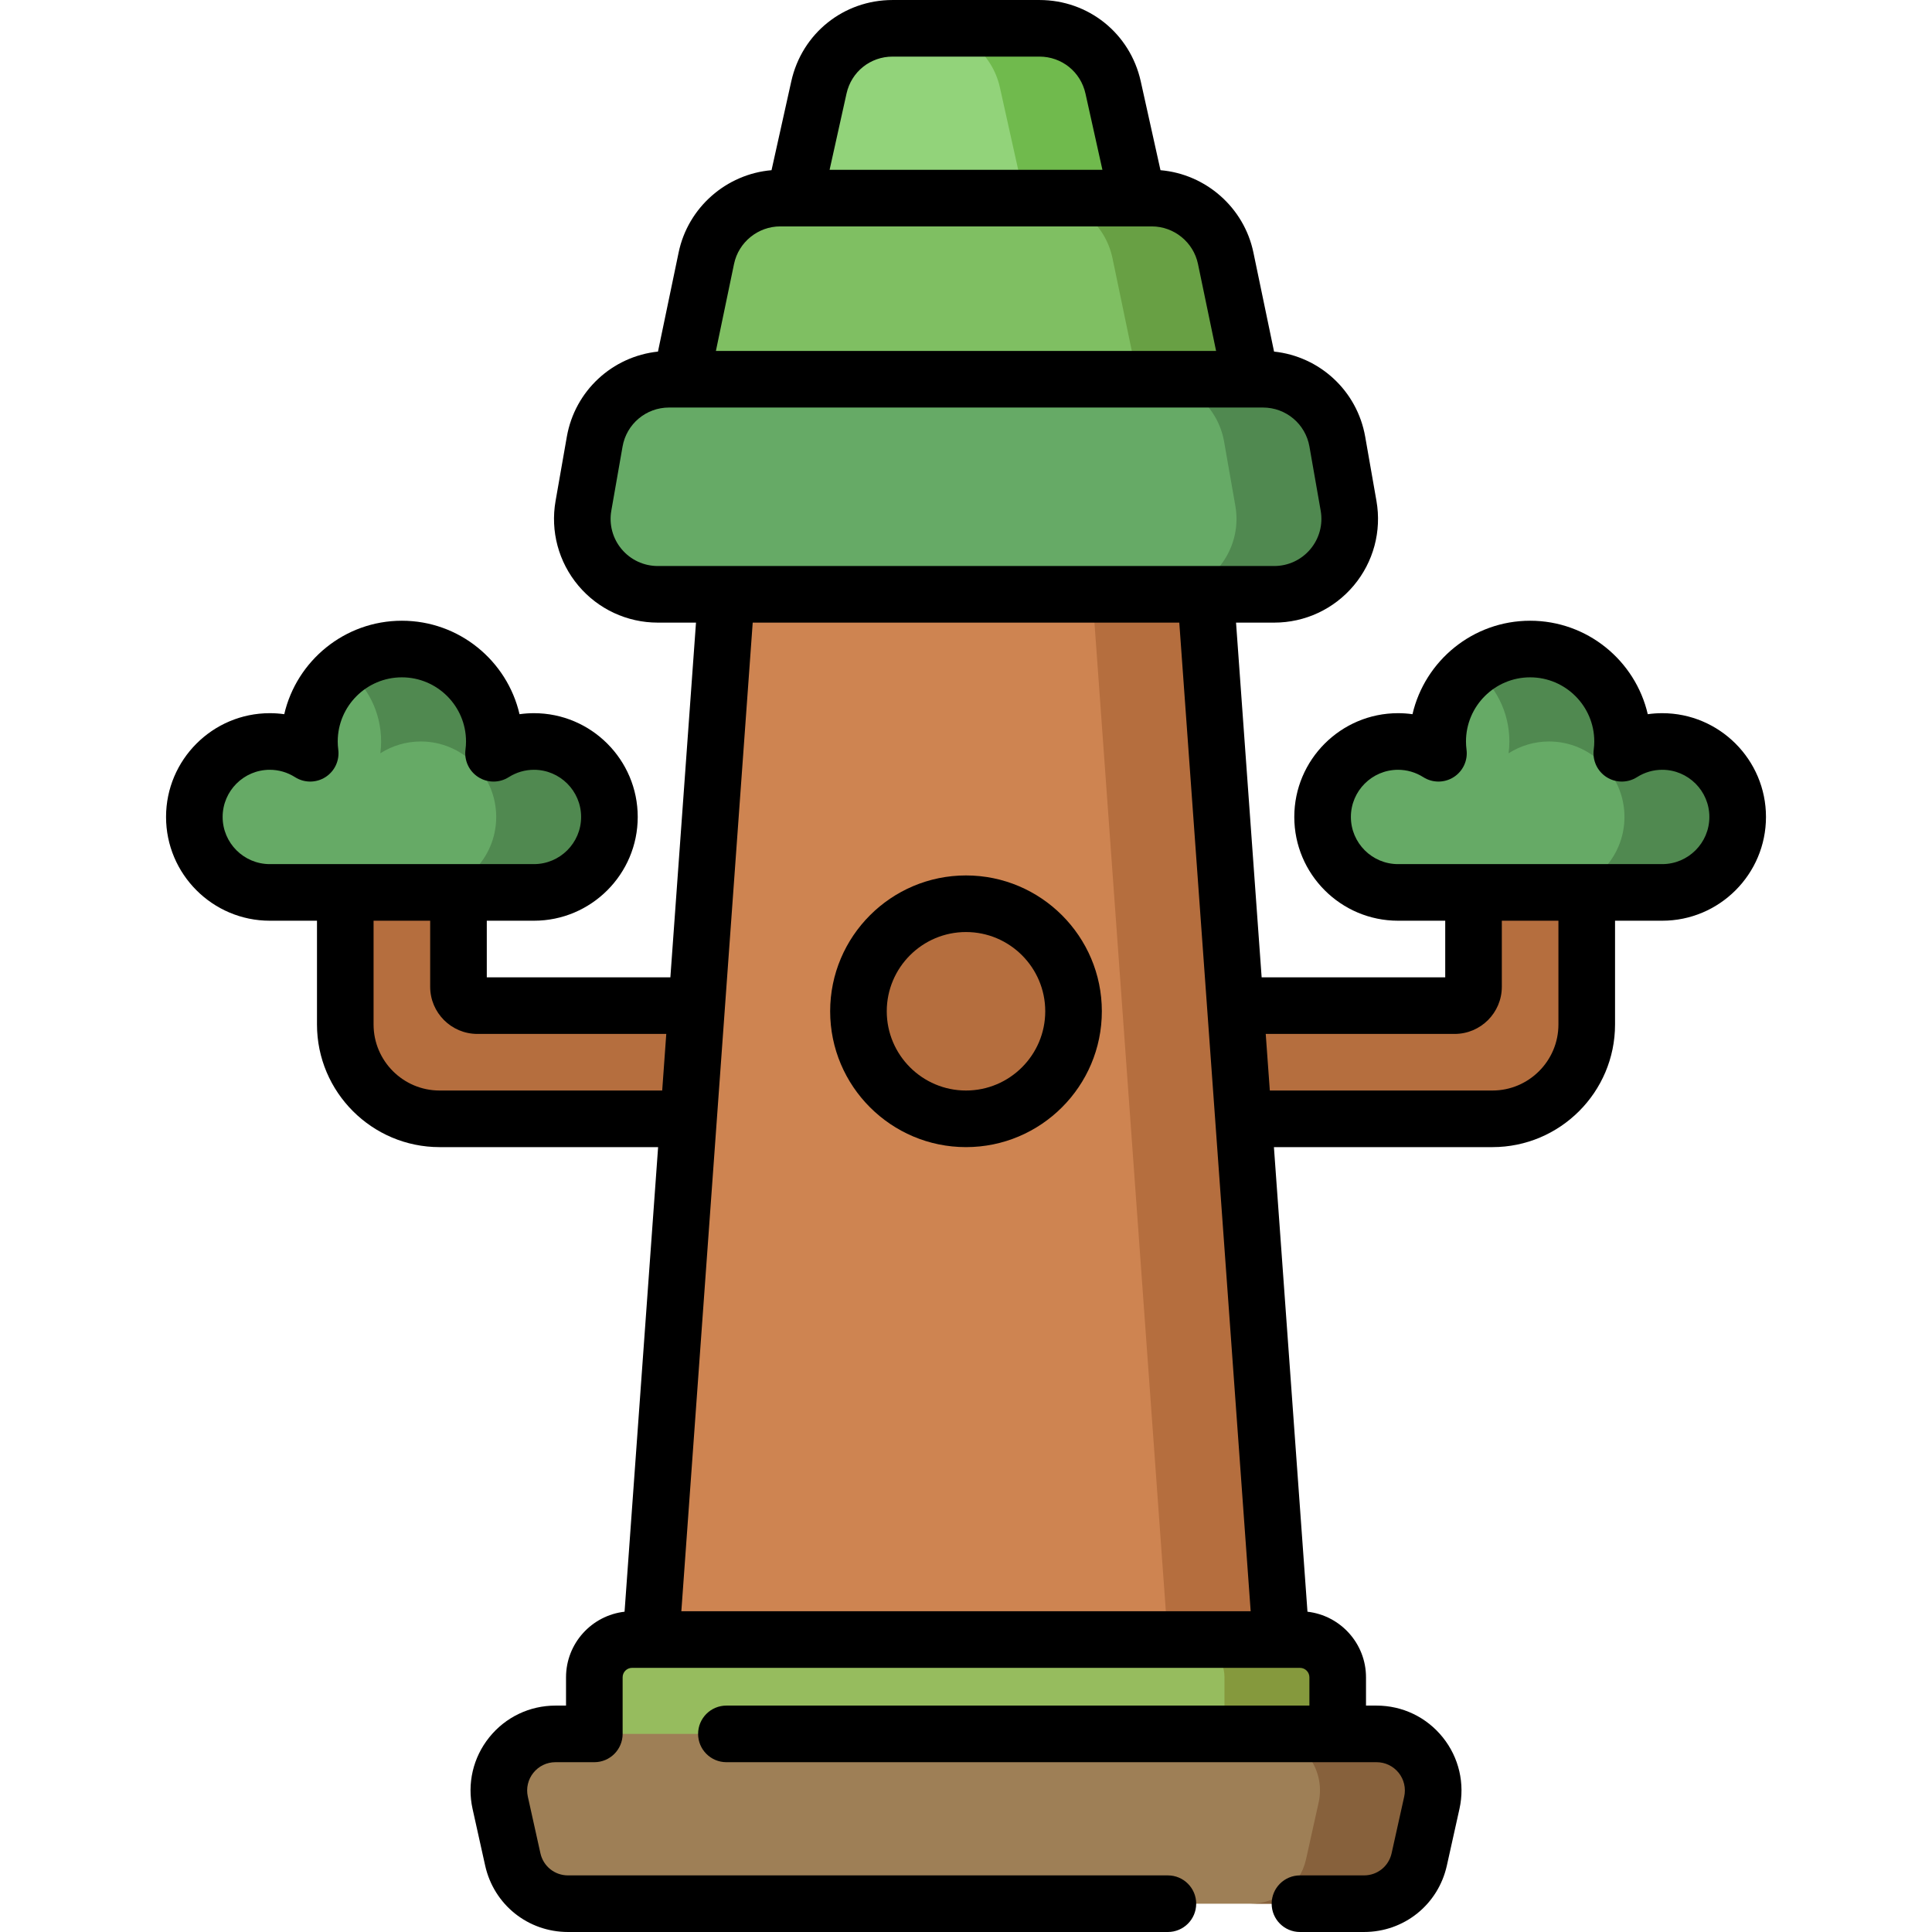 <?xml version="1.0" encoding="UTF-8"?>
<!DOCTYPE svg PUBLIC '-//W3C//DTD SVG 1.0//EN'
          'http://www.w3.org/TR/2001/REC-SVG-20010904/DTD/svg10.dtd'>
<svg contentScriptType="text/ecmascript" width="100pt" xmlns:xlink="http://www.w3.org/1999/xlink" zoomAndPan="magnify" contentStyleType="text/css" height="100.0pt" viewBox="-44 0 512 512.001" preserveAspectRatio="xMidYMid meet" xmlns="http://www.w3.org/2000/svg" version="1.0"
><path style="fill:#b56e3e;" d="m376.5 237.5v34c0 13.809-11.191 25-25 25h-85.75v-30h75.75c2.762 0 5-2.238 5-5v-36.75l30.082.066zm0 0"
  /><path style="fill:#b56e3e;" d="m77.5 225.5v36c0 2.762 2.238 5 5 5h72.332v30h-82.332c-13.805 0-25-11.191-25-25v-46.082zm0 0"
  /><path style="fill:#ce8451;" d="m148.5 157.5-20 277 10.5 10h148l8.5-10-20-277v-12.625h-127.25zm0 0"
  /><path style="fill:#b56e3e;" d="m295.5 434.5-8.5 10h-30l8.5-10-20-277v-12.621h30v12.621zm0 0"
  /><path style="fill:#96bc5e;" d="m310.5 479.5v-35c0-5.523-4.477-10-10-10h-177c-5.523 0-10 4.477-10 10v35zm0 0"
  /><path style="fill:#85993d;" d="m310.5 444.5v35h-30v-35c0-5.52-4.48-10-10-10h30c5.52 0 10 4.48 10 10zm0 0"
  /><path style="fill:#9e7f56;" d="m320.801 459.5c9.598 0 16.727 8.887 14.645 18.254l-3.332 15c-1.527 6.863-7.613 11.746-14.645 11.746h-210.934c-7.031 0-13.121-4.883-14.645-11.746l-3.332-15c-2.082-9.367 5.047-18.254 14.641-18.254zm0 0"
  /><path style="fill:#87613c;" d="m335.441 477.75-3.332 15c-1.52 6.871-7.609 11.75-14.641 11.75h-30c7.031 0 13.121-4.879 14.641-11.75l2.941-13.25.391-1.75c2.09-9.359-5.039-18.25-14.641-18.25h30c9.602 0 16.73 8.891 14.641 18.25zm0 0"
  /><path style="fill:#6a6;" d="m396.5 236.5c11.047 0 20-8.953 20-20s-8.953-20-20-20c-3.941 0-7.609 1.156-10.703 3.125.129-1.023.203-2.066.203-3.125 0-13.531-10.969-24.5-24.5-24.5s-24.5 10.969-24.5 24.5c0 1.059.074 2.102.207 3.125-3.098-1.969-6.766-3.125-10.707-3.125-11.047 0-20 8.953-20 20s8.953 20 20 20zm0 0"
  /><path style="fill:#6a6;" d="m27.5 236.5c-11.047 0-20-8.953-20-20s8.953-20 20-20c3.945 0 7.609 1.156 10.707 3.125-.133-1.023-.207-2.066-.207-3.125 0-13.531 10.969-24.5 24.5-24.5s24.5 10.969 24.5 24.5c0 1.059-.074 2.102-.203 3.125 3.098-1.969 6.762-3.125 10.703-3.125 11.047 0 20 8.953 20 20s-8.953 20-20 20zm0 0"
  /><path style="fill:#92d37a;" d="m166.5 52.5 6.52-29.34c2.035-9.148 10.152-15.66 19.523-15.66h38.914c9.375 0 17.492 6.512 19.523 15.66l6.52 29.34v17.168h-91zm0 0"
  /><path style="fill:#7fbf62;" d="m287.5 100.5-6.684-32.078c-1.93-9.273-10.105-15.922-19.578-15.922h-98.477c-9.473 0-17.645 6.648-19.578 15.922l-6.684 32.078v23.168h151zm0 0"
  /><path style="fill:#6a6;" d="m293.688 157.5h-163.371c-12.43 0-21.848-11.215-19.699-23.457l2.98-17c1.68-9.566 9.988-16.543 19.699-16.543h157.406c9.711 0 18.02 6.977 19.699 16.543l2.98 17c2.148 12.242-7.27 23.457-19.695 23.457zm0 0"
  /><path style="fill:#b56e3e;" d="m240.5 268c0 15.738-12.758 28.5-28.5 28.5-15.738 0-28.5-12.762-28.5-28.5s12.762-28.5 28.5-28.5c15.742 0 28.5 12.762 28.5 28.5zm0 0"
  /><path style="fill:#70ba4d;" d="m257.5 52.5h-30l-6.52-29.34c-2.031-9.148-10.148-15.66-19.52-15.66h30c9.371 0 17.488 6.512 19.52 15.66zm0 0"
  /><path style="fill:#68a044;" d="m287.5 100.5h-30l-6.418-30.828-.262-1.25c-1.941-9.273-10.109-15.922-19.578-15.922h30c9.469 0 17.637 6.648 19.578 15.922zm0 0"
  /><g style="fill:#508950;"
  ><path d="m293.691 157.5h-30c12.418 0 21.84-11.219 19.688-23.461l-1.82-10.367-1.156-6.633c-1.684-9.559-9.98-16.539-19.703-16.539h30c9.723 0 18.02 6.98 19.703 16.539l2.977 17c2.152 12.242-7.27 23.461-19.688 23.461zm0 0"
    /><path d="m416.5 216.5c0 11.051-8.949 20-20 20h-30c11.051 0 20-8.949 20-20s-8.949-20-20-20c-3.941 0-7.609 1.16-10.711 3.129.141-1.027.211-2.07.211-3.129 0-7.879-3.719-14.891-9.5-19.359 4.141-3.23 9.352-5.141 15-5.141 13.531 0 24.5 10.969 24.5 24.5 0 1.059-.07 2.102-.211 3.129 3.102-1.969 6.77-3.129 10.711-3.129 11.051 0 20 8.949 20 20zm0 0"
    /><path d="m117.5 216.5c0 11.051-8.949 20-20 20h-30c11.051 0 20-8.949 20-20s-8.949-20-20-20c-3.941 0-7.609 1.16-10.711 3.129.141-1.027.211-2.07.211-3.129 0-7.879-3.719-14.891-9.5-19.359 4.141-3.23 9.352-5.141 15-5.141 13.531 0 24.5 10.969 24.5 24.5 0 1.059-.07 2.102-.211 3.129 3.102-1.969 6.77-3.129 10.711-3.129 11.051 0 20 8.949 20 20zm0 0"
  /></g
  ><path d="m396.5 189c-1.285 0-2.562.09-3.824.27-3.285-14.176-16.016-24.77-31.176-24.77-15.156 0-27.887 10.594-31.176 24.77-1.262-.18-2.539-.27-3.824-.27-15.164 0-27.5 12.336-27.5 27.5s12.336 27.5 27.5 27.5h12.5v15h-48.652l-6.785-94h10.125c8.145 0 15.82-3.578 21.059-9.812 5.238-6.238 7.434-14.418 6.027-22.441l-2.98-17c-2.141-12.203-12.074-21.293-24.156-22.574l-5.477-26.281c-2.484-11.926-12.645-20.773-24.621-21.789l-5.234-23.566c-2.82-12.68-13.859-21.535-26.848-21.535h-38.914c-12.988 0-24.027 8.855-26.844 21.535l-5.238 23.566c-11.973 1.016-22.133 9.863-24.617 21.789l-5.477 26.281c-12.082 1.281-22.016 10.371-24.156 22.574l-2.98 17c-1.41 8.023.789 16.203 6.027 22.441 5.238 6.234 12.914 9.812 21.059 9.812h10.125l-6.789 94h-48.652v-15h12.5c15.164 0 27.5-12.336 27.5-27.5s-12.336-27.5-27.5-27.5c-1.285 0-2.562.09-3.824.27-3.285-14.176-16.016-24.77-31.176-24.77-15.156 0-27.887 10.594-31.176 24.77-1.262-.18-2.539-.27-3.824-.27-15.164 0-27.5 12.336-27.5 27.5s12.336 27.5 27.5 27.5h12.5v27.5c0 17.922 14.582 32.5 32.5 32.5h57.902l-8.891 123.121c-8.715.992-15.512 8.402-15.512 17.379v7.5h-2.801c-6.859 0-13.258 3.07-17.551 8.422-4.293 5.352-5.902 12.262-4.414 18.961l3.332 15c2.309 10.371 11.34 17.617 21.969 17.617h158.965c4.141 0 7.5-3.359 7.5-7.5s-3.359-7.5-7.5-7.5h-158.965c-3.543 0-6.555-2.414-7.324-5.871l-3.332-15c-.496-2.234.039-4.539 1.469-6.32 1.434-1.785 3.566-2.809 5.852-2.809h10.301c4.141 0 7.5-3.359 7.5-7.5v-15c0-1.379 1.121-2.5 2.5-2.5h177c1.379 0 2.5 1.121 2.5 2.5v7.5h-154.5c-4.141 0-7.5 3.359-7.5 7.5s3.359 7.5 7.5 7.5h172.301c2.285 0 4.418 1.023 5.852 2.809 1.43 1.781 1.965 4.086 1.469 6.32l-3.332 15c-.77 3.457-3.777 5.871-7.32 5.871h-16.969c-4.141 0-7.5 3.359-7.5 7.5 0 4.145 3.359 7.5 7.5 7.5h16.969c10.625 0 19.656-7.242 21.961-17.617l3.336-15c1.488-6.699-.121-13.609-4.414-18.961-4.293-5.352-10.688-8.422-17.551-8.422h-2.801v-7.5c0-8.977-6.797-16.387-15.512-17.379l-8.891-123.121h57.902c17.922 0 32.5-14.578 32.5-32.5v-27.5h12.5c15.164 0 27.5-12.336 27.5-27.5s-12.336-27.5-27.5-27.5zm-203.957-174h38.914c5.902 0 10.922 4.023 12.203 9.789l4.492 20.211h-72.301l4.488-20.211c1.281-5.766 6.301-9.789 12.203-9.789zm-29.781 45h3.609.039 91.066.02.027 3.715c5.891 0 11.035 4.184 12.238 9.949l4.801 23.051h-132.555l4.805-23.051c1.199-5.766 6.348-9.949 12.234-9.949zm-42.02 85.539c-2.379-2.836-3.379-6.551-2.738-10.199l2.98-17c1.051-5.992 6.23-10.34 12.312-10.34h3.168.039 150.953.035.031 3.18c6.082 0 11.262 4.348 12.312 10.34l2.98 17c.641 3.648-.359 7.363-2.738 10.199-2.383 2.836-5.871 4.461-9.574 4.461h-163.367c-3.703 0-7.191-1.625-9.574-4.461zm147.781 19.461 18.918 262h-150.879l18.914-262zm-253.523 51.5c0-6.895 5.609-12.5 12.5-12.5 2.359 0 4.672.676 6.684 1.953 2.453 1.562 5.59 1.562 8.043.004 2.453-1.559 3.789-4.395 3.418-7.281-.098-.766-.145-1.477-.145-2.176 0-9.375 7.625-17 17-17s17 7.625 17 17c0 .699-.047 1.41-.145 2.176-.367 2.887.965 5.723 3.418 7.281 2.457 1.559 5.59 1.559 8.047-.004 2.012-1.277 4.32-1.953 6.68-1.953 6.895 0 12.5 5.605 12.5 12.5s-5.605 12.5-12.5 12.5h-70c-6.891 0-12.5-5.605-12.5-12.5zm57.5 72.5c-9.648 0-17.5-7.852-17.5-17.5v-27.5h15v17.5c0 6.895 5.609 12.5 12.5 12.5h50.07l-1.082 15zm296.5-17.5c0 9.648-7.852 17.5-17.5 17.5h-58.984l-1.086-15h50.07c6.895 0 12.5-5.605 12.5-12.5v-17.5h15zm27.5-42.5h-70c-6.891 0-12.5-5.605-12.5-12.5s5.609-12.5 12.5-12.5c2.359 0 4.672.676 6.684 1.953 2.453 1.562 5.59 1.562 8.043.004 2.453-1.559 3.789-4.395 3.418-7.281-.098-.766-.145-1.477-.145-2.176 0-9.375 7.625-17 17-17s17 7.625 17 17c0 .699-.047 1.41-.145 2.176-.367 2.887.965 5.723 3.418 7.281 2.457 1.559 5.59 1.559 8.047-.004 2.012-1.277 4.32-1.953 6.68-1.953 6.895 0 12.5 5.605 12.5 12.5s-5.605 12.5-12.5 12.5zm0 0"
  /><path d="m212 304c19.852 0 36-16.148 36-36s-16.148-36-36-36-36 16.148-36 36 16.148 36 36 36zm0-57c11.582 0 21 9.422 21 21s-9.418 21-21 21c-11.578 0-21-9.422-21-21s9.422-21 21-21zm0 0"
/></svg
>
